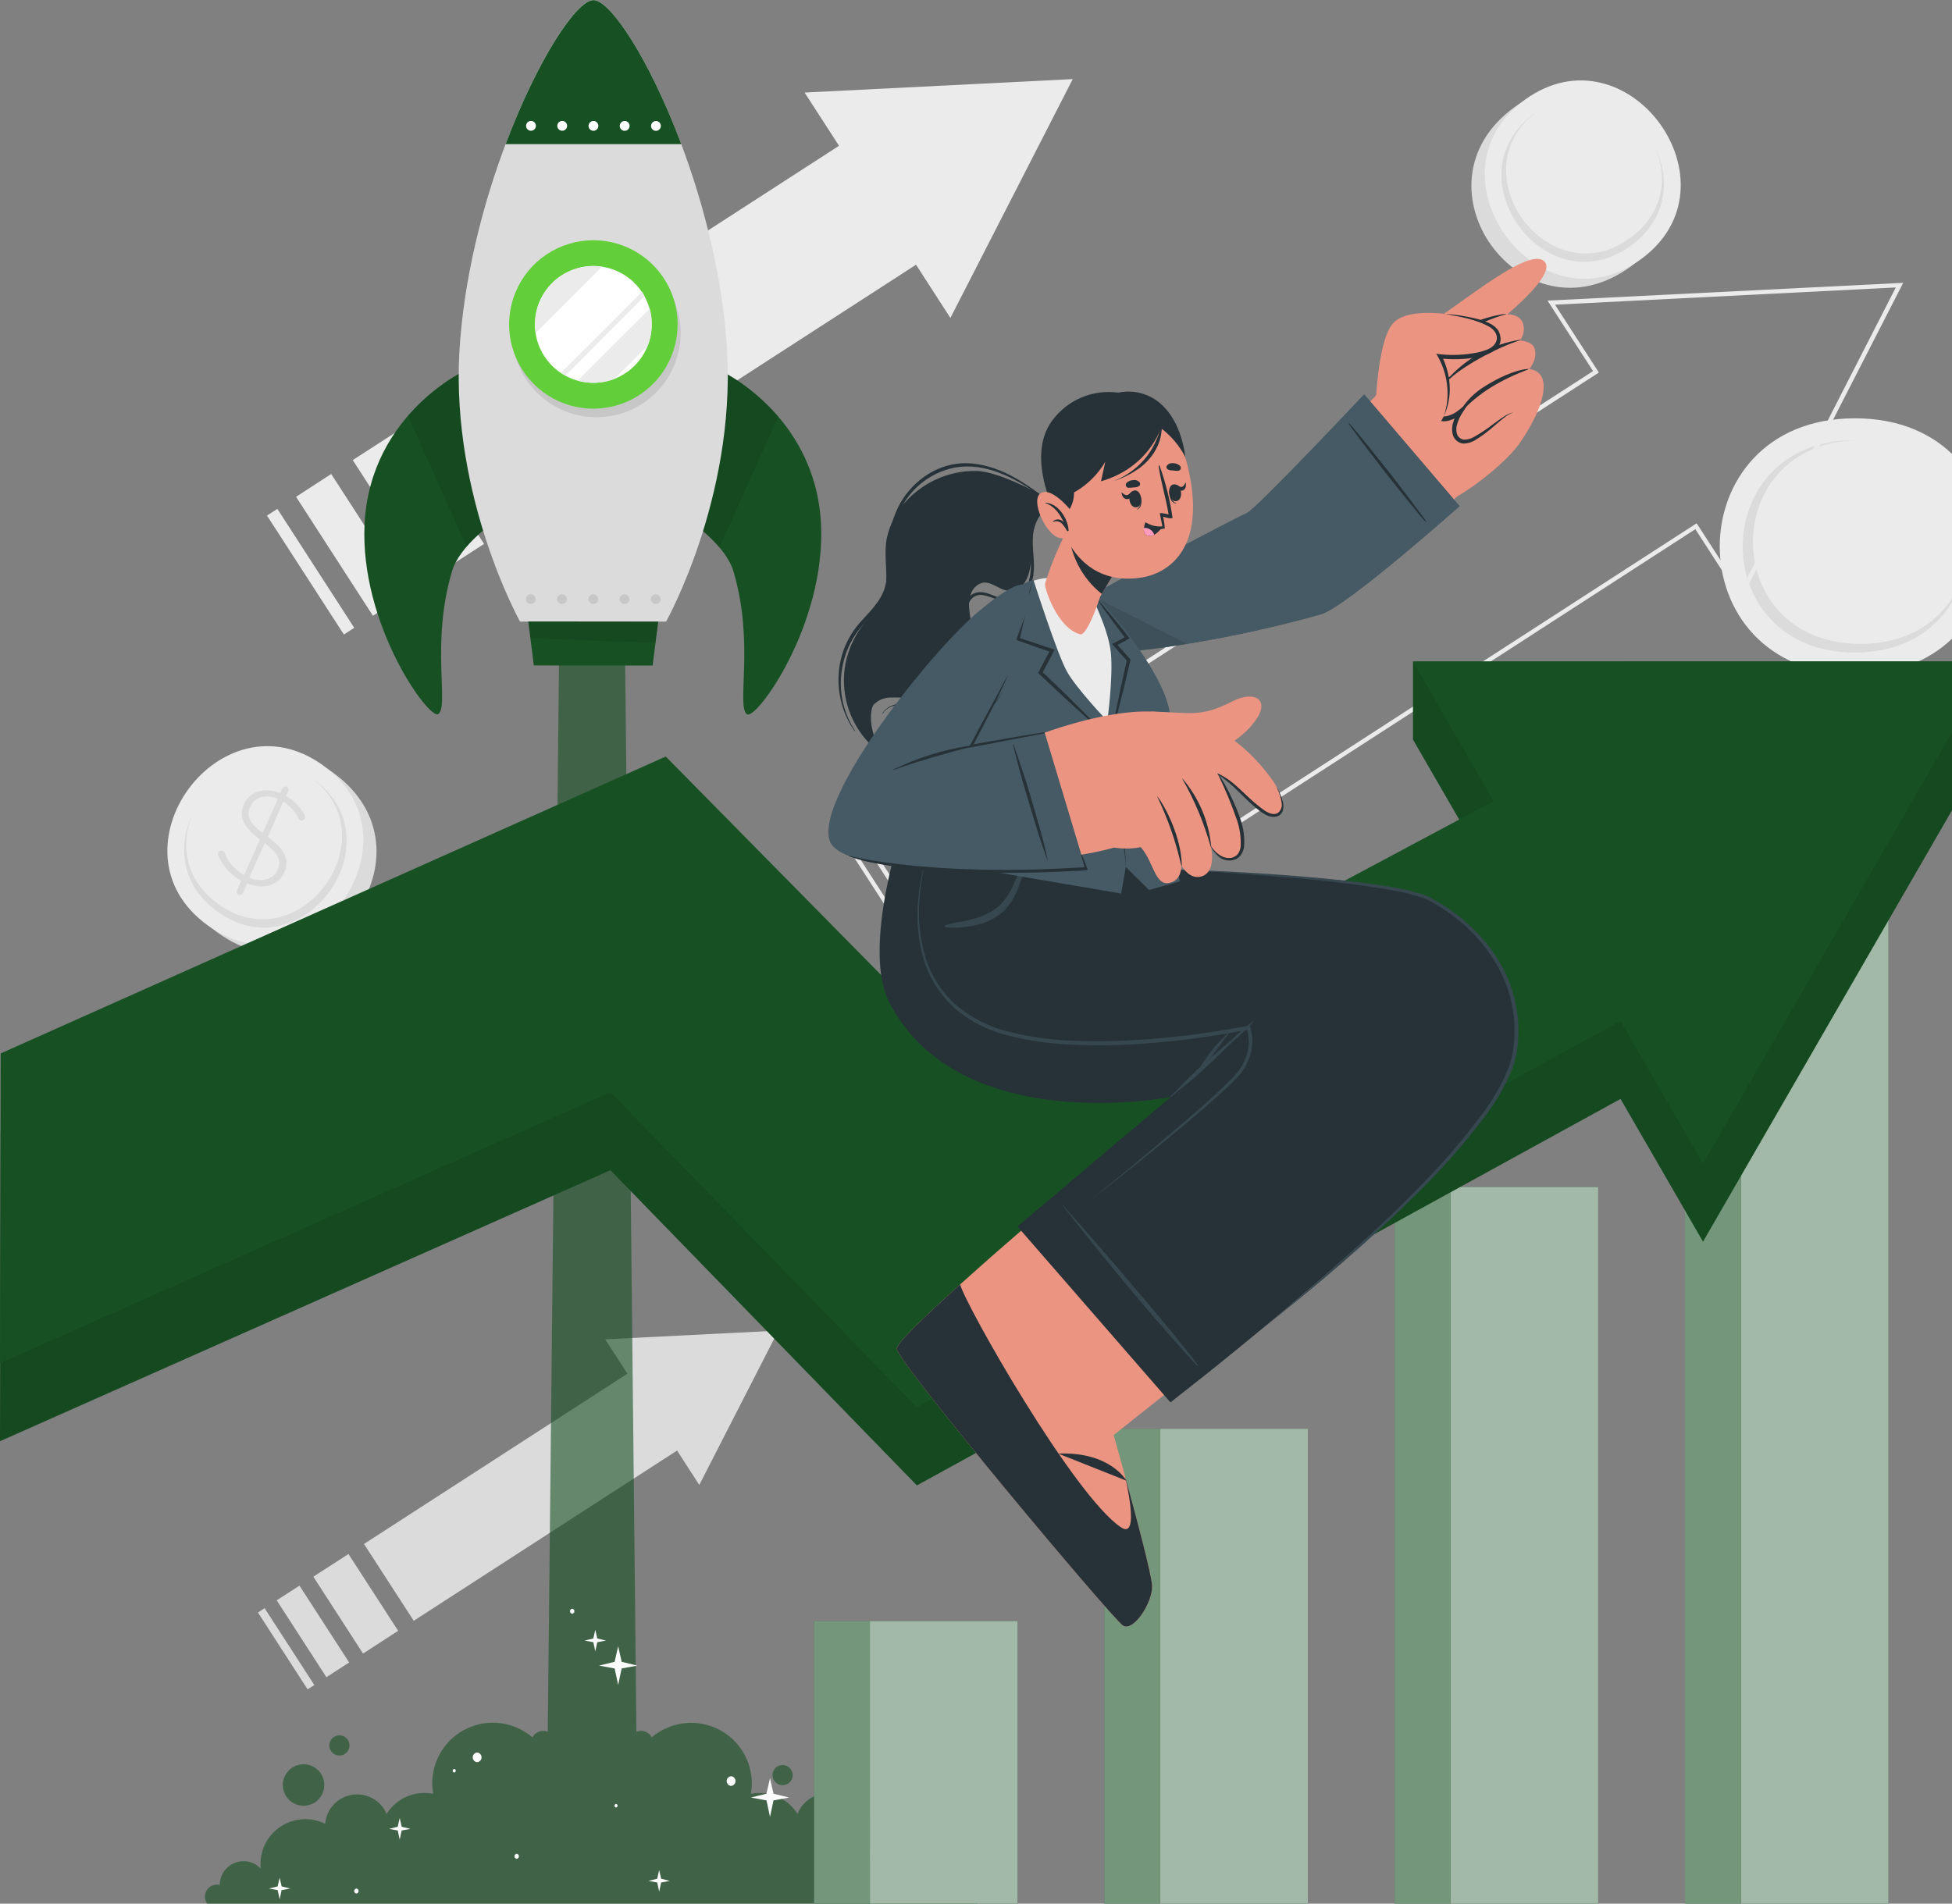 <svg width="285" height="278" viewBox="0 0 285 278" fill="none" xmlns="http://www.w3.org/2000/svg">
<rect x="0" y="0" width="285" height="278" fill="#808080" stroke="none"/>
<path d="M270.823 61.086C244.534 61.086 244.49 98.473 270.823 98.473C297.156 98.473 297.156 61.086 270.823 61.086Z" fill="#EBEBEB"/>
<path d="M286.814 83.281C285.41 89.718 280.075 95.292 270.823 95.292C248.968 95.292 249.006 64.267 270.823 64.267H271.252C250.719 64.645 250.82 94.026 271.655 94.026C280.151 94.032 285.215 89.114 286.814 83.281Z" fill="#DBDBDB"/>
<path d="M221.118 15.651C205.372 27.076 222.289 50.386 238.041 38.955C253.793 27.523 236.895 4.207 221.118 15.651Z" fill="#DBDBDB"/>
<path d="M222.616 14.58C207.633 25.47 224.506 48.78 239.54 37.884C254.574 26.988 237.631 3.672 222.616 14.58Z" fill="#EBEBEB"/>
<path d="M241.782 21.779C243.892 26.364 243.376 32.052 238.104 35.887C225.646 44.938 211.62 25.59 224.053 16.552L224.305 16.382C212.766 25.124 226.131 43.389 238.003 34.754C242.853 31.227 243.508 26.081 241.782 21.779Z" fill="#DBDBDB"/>
<path d="M48.685 112.877C64.431 124.302 47.514 147.611 31.762 136.18C16.01 124.749 32.933 101.427 48.685 112.877Z" fill="#DBDBDB"/>
<path d="M47.211 111.8C62.195 122.696 45.322 145.999 30.288 135.103C15.254 124.207 32.203 100.891 47.211 111.8Z" fill="#EBEBEB"/>
<path d="M28.046 119.005C25.936 123.596 26.452 129.284 31.724 133.113C44.182 142.163 58.208 122.822 45.775 113.784C45.693 113.727 45.611 113.664 45.523 113.614C57.062 122.349 43.697 140.614 31.825 131.986C26.975 128.465 26.32 123.3 28.046 119.005Z" fill="#DBDBDB"/>
<path d="M41.852 114.88C41.965 114.933 42.054 115.029 42.098 115.146C42.143 115.264 42.14 115.394 42.091 115.509L41.77 116.253C42.916 116.876 43.85 117.828 44.453 118.986C44.508 119.062 44.544 119.151 44.556 119.245C44.568 119.338 44.556 119.433 44.522 119.521C44.494 119.582 44.453 119.637 44.404 119.682C44.354 119.728 44.296 119.763 44.233 119.785C44.17 119.808 44.103 119.818 44.035 119.815C43.968 119.812 43.903 119.796 43.842 119.767C43.779 119.743 43.723 119.706 43.676 119.658C43.63 119.61 43.594 119.553 43.571 119.49C43.083 118.487 42.313 117.648 41.354 117.078L39.099 122.198C41.618 124.025 42.324 125.587 41.524 127.382C40.661 129.321 38.419 129.97 36.095 129.019L35.465 130.449C35.413 130.565 35.318 130.656 35.199 130.701C35.08 130.747 34.948 130.743 34.832 130.691C34.716 130.639 34.625 130.544 34.58 130.425C34.534 130.306 34.538 130.174 34.59 130.058L35.219 128.61C33.738 127.811 32.567 126.538 31.894 124.994C31.853 124.923 31.829 124.844 31.824 124.762C31.819 124.68 31.832 124.598 31.863 124.522C31.921 124.405 32.022 124.314 32.144 124.267C32.267 124.221 32.402 124.222 32.524 124.27C32.586 124.296 32.643 124.333 32.691 124.381C32.738 124.428 32.776 124.485 32.801 124.547C33.344 125.922 34.339 127.07 35.623 127.803L37.953 122.589C35.478 120.756 34.804 119.244 35.61 117.411C36.416 115.579 38.671 114.892 40.932 115.818L41.241 115.119C41.295 115.011 41.388 114.926 41.5 114.882C41.613 114.838 41.738 114.837 41.852 114.88ZM38.343 121.656L40.573 116.656C38.784 115.9 37.134 116.441 36.548 117.758C35.963 119.074 36.233 120.031 38.343 121.656ZM38.652 123.13L36.397 128.169C38.243 128.95 39.905 128.414 40.529 127.029C41.089 125.775 40.793 124.724 38.652 123.13Z" fill="#DBDBDB"/>
<path d="M156.624 11.551L138.762 46.431L133.743 38.658L74.193 77.159L62.957 59.783L122.5 21.288L117.474 13.516L156.624 11.551Z" fill="#EBEBEB"/>
<path d="M40.497 74.313L51.721 91.683L50.209 92.659L38.98 75.289L40.497 74.313Z" fill="#EBEBEB"/>
<path d="M48.358 69.217L59.594 86.594L54.448 89.92L43.225 72.549L48.358 69.217Z" fill="#EBEBEB"/>
<path d="M59.443 62.056L70.679 79.427L62.736 84.566L51.501 67.189L59.443 62.056Z" fill="#EBEBEB"/>
<path d="M113.638 194.313L102.1 216.848L98.856 211.828L60.406 236.687L53.144 225.47L91.601 200.605L88.364 195.585L113.638 194.313Z" fill="#DBDBDB"/>
<path d="M50.877 226.937L58.132 238.155L53.006 241.474L45.75 230.25L50.877 226.937Z" fill="#DBDBDB"/>
<path d="M43.723 231.553L40.401 233.7L47.654 244.925L50.977 242.778L43.723 231.553Z" fill="#DBDBDB"/>
<path d="M38.633 234.848L45.895 246.071L44.912 246.701L37.663 235.478L38.633 234.848Z" fill="#DBDBDB"/>
<path d="M139.046 147.422L124.125 124.327L126.645 122.708L141.578 145.804L139.046 147.422ZM124.982 124.51L139.229 146.553L140.671 145.621L126.424 123.577L124.982 124.51Z" fill="#EBEBEB"/>
<path d="M170.19 127.281L155.264 104.185L232.593 54.19L225.942 43.899L277.877 41.304L254.184 87.57L247.526 77.279L170.19 127.281ZM156.133 104.374L170.373 126.418L247.715 76.416L254.121 86.317L276.794 41.978L227.038 44.497L233.443 54.404L156.133 104.374Z" fill="#EBEBEB"/>
<path d="M144.557 143.851L129.624 120.762L136.829 116.101L151.768 139.197L144.557 143.851ZM130.493 120.951L144.739 142.995L150.893 139.021L136.646 116.977L130.493 120.951Z" fill="#EBEBEB"/>
<path d="M155.308 136.904L140.381 113.803L151.208 106.805L166.141 129.907L155.308 136.904ZM141.25 113.991L155.497 136.035L165.284 129.737L151.037 107.693L141.25 113.991Z" fill="#EBEBEB"/>
<path opacity="0.6" d="M47.35 260.664C47.351 261.264 47.175 261.85 46.842 262.349C46.51 262.848 46.038 263.238 45.484 263.468C44.931 263.698 44.321 263.759 43.733 263.643C43.145 263.527 42.605 263.239 42.181 262.815C41.756 262.392 41.467 261.852 41.35 261.264C41.232 260.676 41.292 260.067 41.521 259.513C41.75 258.959 42.138 258.485 42.637 258.152C43.135 257.819 43.721 257.641 44.321 257.641C44.718 257.64 45.112 257.718 45.479 257.87C45.847 258.021 46.181 258.244 46.462 258.524C46.744 258.805 46.967 259.139 47.119 259.506C47.272 259.873 47.35 260.267 47.35 260.664Z" fill="#175123"/>
<path opacity="0.6" d="M51.028 254.889C51.028 255.18 50.942 255.465 50.78 255.708C50.618 255.95 50.388 256.139 50.118 256.251C49.849 256.362 49.553 256.391 49.267 256.334C48.981 256.278 48.718 256.137 48.512 255.931C48.306 255.725 48.166 255.462 48.109 255.176C48.052 254.891 48.081 254.594 48.193 254.325C48.304 254.056 48.493 253.825 48.736 253.664C48.978 253.502 49.263 253.415 49.554 253.415C49.945 253.415 50.32 253.57 50.596 253.847C50.873 254.123 51.028 254.498 51.028 254.889Z" fill="#175123"/>
<path opacity="0.6" d="M115.736 259.222C115.736 259.514 115.65 259.799 115.488 260.041C115.326 260.283 115.096 260.472 114.826 260.584C114.557 260.695 114.261 260.724 113.975 260.668C113.689 260.611 113.426 260.47 113.22 260.264C113.014 260.058 112.874 259.796 112.817 259.51C112.76 259.224 112.789 258.927 112.901 258.658C113.012 258.389 113.201 258.159 113.444 257.997C113.686 257.835 113.971 257.748 114.262 257.748C114.653 257.748 115.028 257.904 115.304 258.18C115.581 258.456 115.736 258.831 115.736 259.222Z" fill="#175123"/>
<path opacity="0.6" d="M143.782 274.13C144.596 274.13 145.256 273.47 145.256 272.656C145.256 271.842 144.596 271.182 143.782 271.182C142.968 271.182 142.308 271.842 142.308 272.656C142.308 273.47 142.968 274.13 143.782 274.13Z" fill="#175123"/>
<path opacity="0.6" d="M143.02 276.971C143.02 277.437 142.835 277.884 142.505 278.213C142.176 278.543 141.729 278.728 141.263 278.728H31.674C31.443 278.728 31.215 278.682 31.001 278.594C30.788 278.506 30.594 278.376 30.431 278.213C30.268 278.05 30.139 277.856 30.05 277.643C29.962 277.43 29.916 277.201 29.916 276.971C29.916 276.74 29.962 276.511 30.05 276.298C30.139 276.085 30.268 275.891 30.431 275.728C30.594 275.565 30.788 275.435 31.001 275.347C31.215 275.259 31.443 275.213 31.674 275.213C31.814 275.212 31.953 275.227 32.089 275.257C32.089 274.568 32.294 273.895 32.679 273.323C33.063 272.751 33.61 272.307 34.248 272.047C34.886 271.787 35.588 271.724 36.262 271.865C36.937 272.006 37.554 272.345 38.035 272.839H38.066C38.066 272.625 38.035 272.411 38.035 272.209C38.033 271.095 38.316 269.998 38.856 269.024C39.396 268.05 40.176 267.229 41.123 266.641C42.069 266.052 43.15 265.715 44.262 265.661C45.375 265.607 46.484 265.838 47.482 266.333C47.567 265.29 47.998 264.306 48.708 263.538C49.418 262.77 50.365 262.263 51.398 262.097C52.43 261.93 53.489 262.115 54.404 262.622C55.319 263.128 56.037 263.927 56.445 264.891C57.032 263.953 57.849 263.18 58.817 262.644C59.785 262.109 60.874 261.829 61.981 261.83C62.403 261.83 62.825 261.87 63.24 261.949C63.152 261.446 63.108 260.936 63.108 260.425C63.106 258.729 63.592 257.069 64.507 255.641C65.422 254.214 66.728 253.079 68.269 252.373C69.811 251.666 71.523 251.417 73.201 251.655C74.88 251.894 76.455 252.61 77.739 253.718C77.887 253.43 78.11 253.189 78.386 253.02C78.661 252.851 78.978 252.761 79.301 252.76C79.532 252.761 79.76 252.806 79.975 252.892L81.619 96.602H91.274L92.918 252.892C93.134 252.807 93.365 252.762 93.598 252.76C93.92 252.761 94.236 252.851 94.51 253.02C94.785 253.189 95.007 253.43 95.153 253.718C96.537 252.532 98.253 251.803 100.067 251.629C101.881 251.455 103.704 251.845 105.288 252.745C106.872 253.645 108.14 255.012 108.919 256.659C109.697 258.306 109.949 260.154 109.639 261.949C110.055 261.87 110.476 261.83 110.899 261.83C112.006 261.829 113.096 262.109 114.066 262.644C115.035 263.18 115.853 263.953 116.441 264.891C116.826 263.896 117.539 263.062 118.463 262.53C119.387 261.997 120.466 261.797 121.52 261.962C122.573 262.128 123.538 262.65 124.254 263.44C124.97 264.231 125.394 265.243 125.454 266.308C126.453 265.813 127.561 265.582 128.674 265.636C129.787 265.69 130.868 266.027 131.814 266.615C132.76 267.204 133.54 268.024 134.081 268.999C134.621 269.973 134.904 271.07 134.902 272.184C134.914 272.394 134.914 272.604 134.902 272.814C135.382 272.32 136 271.981 136.674 271.84C137.349 271.699 138.05 271.762 138.688 272.022C139.327 272.282 139.873 272.726 140.258 273.298C140.642 273.87 140.847 274.543 140.847 275.232C140.983 275.202 141.123 275.187 141.263 275.188C141.496 275.188 141.726 275.234 141.941 275.324C142.156 275.414 142.351 275.546 142.514 275.712C142.678 275.878 142.807 276.074 142.893 276.29C142.98 276.506 143.023 276.738 143.02 276.971Z" fill="#175123"/>
<path d="M68.581 53.825C68.204 53.825 54.096 60.343 53.233 76.41C52.464 91.179 62.68 105.205 63.996 104.273C65.609 103.14 62.863 93.938 65.999 83.414C67.114 79.679 71.982 76.366 71.982 76.366L68.581 53.825Z" fill="#175123"/>
<path opacity="0.1" d="M71.982 76.366C70.562 77.372 69.264 78.541 68.115 79.849C66.011 75.157 62.087 66.396 59.556 60.721C63.694 55.934 68.373 53.793 68.581 53.793L71.982 76.366Z" fill="black"/>
<path d="M104.55 53.85C104.928 53.85 119.036 60.394 119.868 76.46C120.617 91.23 110.382 105.237 109.066 104.311C107.454 103.171 110.212 93.969 107.088 83.439C105.986 79.71 101.124 76.385 101.124 76.385L104.55 53.85Z" fill="#175123"/>
<path opacity="0.1" d="M113.62 60.828C111.063 66.553 107.133 75.314 105.054 79.969C103.889 78.627 102.57 77.429 101.124 76.397L104.55 53.862C104.764 53.85 109.475 55.985 113.62 60.828Z" fill="black"/>
<path d="M97.251 90.776H75.931C75.931 90.776 65.879 72.795 67.07 51.381C67.7 40.674 70.464 29.929 73.828 21.023C78.457 8.723 84.176 -0.006 86.657 3.40591e-06C89.139 0.006 94.845 8.729 99.468 21.042C102.806 29.954 105.583 40.718 106.169 51.412C107.328 72.826 97.251 90.776 97.251 90.776Z" fill="#DBDBDB"/>
<path d="M99.385 48.641C99.384 51.074 98.662 53.452 97.309 55.474C95.956 57.497 94.033 59.072 91.785 60.002C89.537 60.932 87.063 61.174 84.677 60.697C82.291 60.221 80.1 59.048 78.381 57.326C76.662 55.604 75.492 53.411 75.019 51.025C74.546 48.638 74.792 46.164 75.725 43.917C76.658 41.67 78.237 39.751 80.261 38.401C82.285 37.051 84.665 36.332 87.098 36.334C90.358 36.34 93.484 37.638 95.788 39.946C98.091 42.253 99.385 45.38 99.385 48.641Z" fill="#C7C7C7"/>
<path d="M98.932 47.388C98.931 49.821 98.209 52.198 96.856 54.221C95.503 56.243 93.581 57.818 91.333 58.748C89.085 59.678 86.612 59.92 84.226 59.444C81.84 58.968 79.649 57.796 77.93 56.075C76.21 54.354 75.04 52.161 74.567 49.775C74.093 47.389 74.338 44.916 75.27 42.669C76.202 40.421 77.78 38.501 79.803 37.151C81.827 35.8 84.206 35.08 86.638 35.081C88.254 35.082 89.853 35.401 91.345 36.02C92.837 36.639 94.192 37.545 95.334 38.688C96.476 39.831 97.381 41.188 97.999 42.68C98.616 44.173 98.933 45.773 98.932 47.388Z" fill="#62CF3A"/>
<path d="M95.154 47.375C95.154 49.063 94.653 50.713 93.715 52.116C92.777 53.519 91.443 54.612 89.883 55.256C88.324 55.901 86.608 56.068 84.953 55.737C83.298 55.406 81.779 54.592 80.587 53.396C79.395 52.201 78.585 50.679 78.259 49.023C77.933 47.367 78.105 45.652 78.754 44.094C79.404 42.536 80.501 41.206 81.906 40.272C83.312 39.338 84.963 38.842 86.651 38.847C88.908 38.856 91.07 39.758 92.663 41.356C94.257 42.954 95.152 45.118 95.154 47.375Z" fill="white"/>
<path d="M95.153 47.375C95.156 48.433 94.961 49.481 94.58 50.468L89.718 55.33C88.732 55.711 87.683 55.905 86.626 55.903C85.855 55.905 85.087 55.799 84.346 55.588L94.87 45.083C95.069 45.83 95.164 46.602 95.153 47.375Z" fill="#EBEBEB"/>
<path d="M87.904 38.942L78.217 48.629C78.153 48.212 78.122 47.791 78.123 47.369C78.124 45.108 79.023 42.941 80.623 41.343C82.222 39.745 84.39 38.847 86.65 38.847C87.07 38.847 87.489 38.878 87.904 38.942Z" fill="#EBEBEB"/>
<path d="M94.114 43.244L82.557 54.839C82.339 54.718 82.129 54.583 81.927 54.435L93.768 42.595C93.856 42.803 93.988 43.023 94.114 43.244Z" fill="#EBEBEB"/>
<path d="M99.468 21.042H73.828C78.457 8.742 84.176 0.013 86.657 0.019C89.139 0.025 94.845 8.729 99.468 21.042Z" fill="#175123"/>
<path d="M78.243 18.378C78.243 18.52 78.201 18.659 78.123 18.776C78.044 18.894 77.932 18.986 77.801 19.041C77.671 19.096 77.526 19.11 77.387 19.083C77.248 19.056 77.12 18.988 77.02 18.888C76.919 18.788 76.85 18.661 76.822 18.522C76.793 18.383 76.807 18.239 76.86 18.108C76.913 17.977 77.004 17.864 77.122 17.784C77.239 17.705 77.377 17.662 77.519 17.66C77.614 17.659 77.708 17.677 77.796 17.713C77.883 17.749 77.963 17.802 78.031 17.868C78.098 17.935 78.151 18.015 78.188 18.102C78.224 18.189 78.243 18.283 78.243 18.378Z" fill="white"/>
<path d="M82.802 18.378C82.802 18.52 82.76 18.659 82.681 18.777C82.602 18.895 82.49 18.987 82.359 19.042C82.228 19.096 82.083 19.11 81.944 19.082C81.805 19.055 81.677 18.986 81.576 18.886C81.476 18.785 81.408 18.658 81.38 18.518C81.352 18.379 81.367 18.235 81.421 18.104C81.475 17.972 81.567 17.86 81.685 17.781C81.803 17.702 81.942 17.66 82.084 17.66C82.275 17.66 82.457 17.736 82.592 17.87C82.727 18.005 82.802 18.188 82.802 18.378Z" fill="white"/>
<path d="M87.362 18.384C87.362 18.526 87.32 18.665 87.241 18.783C87.162 18.901 87.05 18.994 86.919 19.048C86.788 19.102 86.644 19.116 86.504 19.089C86.365 19.061 86.237 18.993 86.137 18.892C86.036 18.792 85.968 18.664 85.94 18.525C85.912 18.385 85.927 18.241 85.981 18.11C86.035 17.979 86.127 17.866 86.245 17.788C86.363 17.709 86.502 17.666 86.644 17.666C86.835 17.666 87.017 17.742 87.152 17.877C87.287 18.012 87.362 18.194 87.362 18.384Z" fill="white"/>
<path d="M91.922 18.384C91.922 18.575 91.847 18.758 91.712 18.892C91.577 19.027 91.395 19.102 91.204 19.102C91.014 19.102 90.831 19.027 90.697 18.892C90.562 18.758 90.486 18.575 90.486 18.384C90.488 18.194 90.565 18.011 90.701 17.876C90.836 17.742 91.02 17.666 91.211 17.666C91.4 17.668 91.581 17.745 91.714 17.879C91.847 18.014 91.922 18.195 91.922 18.384Z" fill="white"/>
<path d="M96.489 18.391C96.489 18.533 96.446 18.673 96.367 18.791C96.287 18.909 96.174 19.001 96.043 19.055C95.911 19.109 95.766 19.123 95.626 19.094C95.486 19.065 95.358 18.996 95.259 18.894C95.159 18.792 95.091 18.663 95.065 18.523C95.039 18.383 95.055 18.238 95.111 18.107C95.167 17.976 95.261 17.865 95.381 17.788C95.501 17.71 95.641 17.67 95.783 17.673C95.971 17.678 96.15 17.755 96.281 17.889C96.413 18.023 96.487 18.203 96.489 18.391Z" fill="white"/>
<path d="M78.211 87.482C78.211 87.624 78.169 87.763 78.09 87.881C78.011 87.999 77.899 88.091 77.768 88.146C77.637 88.2 77.493 88.214 77.353 88.186C77.214 88.159 77.086 88.09 76.986 87.99C76.885 87.89 76.817 87.762 76.789 87.622C76.761 87.483 76.776 87.339 76.83 87.207C76.884 87.076 76.976 86.964 77.094 86.885C77.213 86.806 77.351 86.764 77.493 86.764C77.684 86.764 77.866 86.84 78.001 86.975C78.136 87.109 78.211 87.292 78.211 87.482Z" fill="#C7C7C7"/>
<path d="M82.771 87.489C82.771 87.679 82.695 87.862 82.561 87.996C82.426 88.131 82.243 88.207 82.053 88.207C81.959 88.207 81.865 88.189 81.778 88.154C81.691 88.118 81.612 88.065 81.546 87.998C81.479 87.931 81.427 87.851 81.392 87.764C81.357 87.676 81.34 87.583 81.341 87.489C81.341 87.298 81.417 87.115 81.552 86.981C81.686 86.846 81.869 86.771 82.059 86.771C82.154 86.77 82.247 86.788 82.334 86.824C82.421 86.859 82.501 86.912 82.567 86.979C82.633 87.046 82.685 87.126 82.721 87.213C82.756 87.301 82.773 87.394 82.771 87.489Z" fill="#C7C7C7"/>
<path d="M87.337 87.489C87.337 87.631 87.295 87.769 87.216 87.888C87.138 88.005 87.025 88.098 86.894 88.152C86.763 88.206 86.619 88.221 86.479 88.193C86.34 88.165 86.212 88.097 86.112 87.996C86.011 87.896 85.943 87.768 85.915 87.629C85.888 87.489 85.902 87.345 85.956 87.214C86.01 87.083 86.102 86.971 86.221 86.892C86.338 86.813 86.477 86.771 86.619 86.771C86.809 86.772 86.991 86.848 87.125 86.983C87.26 87.117 87.336 87.299 87.337 87.489Z" fill="#C7C7C7"/>
<path d="M91.897 87.495C91.897 87.637 91.855 87.776 91.776 87.894C91.698 88.012 91.585 88.104 91.454 88.158C91.323 88.213 91.179 88.227 91.039 88.199C90.9 88.171 90.772 88.103 90.672 88.003C90.571 87.902 90.503 87.774 90.475 87.635C90.448 87.496 90.462 87.351 90.516 87.22C90.57 87.089 90.662 86.977 90.781 86.898C90.899 86.819 91.037 86.777 91.179 86.777C91.37 86.777 91.552 86.853 91.687 86.987C91.822 87.122 91.897 87.304 91.897 87.495Z" fill="#C7C7C7"/>
<path d="M96.457 87.495C96.457 87.637 96.415 87.776 96.336 87.894C96.257 88.012 96.145 88.104 96.014 88.158C95.883 88.213 95.738 88.227 95.599 88.199C95.46 88.171 95.332 88.103 95.231 88.003C95.131 87.902 95.062 87.774 95.035 87.635C95.007 87.496 95.021 87.351 95.076 87.22C95.13 87.089 95.222 86.977 95.34 86.898C95.458 86.819 95.597 86.777 95.739 86.777C95.929 86.777 96.112 86.853 96.247 86.987C96.381 87.122 96.457 87.304 96.457 87.495Z" fill="#C7C7C7"/>
<path d="M95.285 97.188L77.94 97.175L77.134 90.764L96.104 90.782L95.285 97.188Z" fill="#175123"/>
<path opacity="0.1" d="M96.104 90.782L95.701 93.9L77.442 93.22L77.134 90.77L96.104 90.782Z" fill="black"/>
<path d="M115.207 262.497L112.933 262.919L112.423 265.325L111.913 262.919L109.633 262.497L111.9 261.943L112.423 259.676L112.939 261.943L115.207 262.497Z" fill="#FCFCFC"/>
<path d="M93.043 243.231L90.763 243.653L90.253 246.059L89.743 243.653L87.463 243.231L89.737 242.677L90.253 240.409L90.769 242.677L93.043 243.231Z" fill="#FCFCFC"/>
<path d="M59.921 267.076L58.643 267.309L58.359 268.651L58.076 267.309L56.804 267.076L58.07 266.767L58.359 265.495L58.649 266.767L59.921 267.076Z" fill="#FCFCFC"/>
<path d="M128.465 271.082L127.186 271.315L126.903 272.656L126.619 271.315L125.347 271.082L126.613 270.767L126.903 269.501L127.193 270.767L128.465 271.082Z" fill="#FCFCFC"/>
<path d="M42.387 275.786L41.114 276.019L40.831 277.367L40.541 276.019L39.269 275.786L40.535 275.478L40.831 274.206L41.121 275.478L42.387 275.786Z" fill="#FCFCFC"/>
<path d="M97.798 274.672L96.526 274.905L96.243 276.246L95.959 274.905L94.681 274.672L95.953 274.357L96.243 273.091L96.532 274.357L97.798 274.672Z" fill="#FCFCFC"/>
<path d="M88.478 239.578L87.199 239.817L86.915 241.159L86.632 239.817L85.36 239.578L86.626 239.269L86.915 238.003L87.205 239.269L88.478 239.578Z" fill="#FCFCFC"/>
<path d="M131.475 273.985C131.386 273.997 131.304 274.041 131.244 274.109C131.185 274.176 131.152 274.263 131.152 274.354C131.152 274.444 131.185 274.531 131.244 274.599C131.304 274.667 131.386 274.71 131.475 274.722C131.565 274.71 131.647 274.667 131.706 274.599C131.766 274.531 131.798 274.444 131.798 274.354C131.798 274.263 131.766 274.176 131.706 274.109C131.647 274.041 131.565 273.997 131.475 273.985Z" fill="#FCFCFC"/>
<path d="M83.546 234.924C83.457 234.935 83.374 234.979 83.315 235.047C83.255 235.115 83.223 235.202 83.223 235.292C83.223 235.382 83.255 235.469 83.315 235.537C83.374 235.605 83.457 235.649 83.546 235.66C83.635 235.649 83.718 235.605 83.777 235.537C83.837 235.469 83.869 235.382 83.869 235.292C83.869 235.202 83.837 235.115 83.777 235.047C83.718 234.979 83.635 234.935 83.546 234.924Z" fill="#FCFCFC"/>
<path d="M52.036 275.786C51.946 275.798 51.864 275.842 51.805 275.91C51.745 275.978 51.712 276.065 51.712 276.155C51.712 276.245 51.745 276.332 51.805 276.4C51.864 276.468 51.946 276.512 52.036 276.523C52.125 276.512 52.207 276.468 52.267 276.4C52.326 276.332 52.359 276.245 52.359 276.155C52.359 276.065 52.326 275.978 52.267 275.91C52.207 275.842 52.125 275.798 52.036 275.786Z" fill="#FCFCFC"/>
<path d="M75.44 270.71C75.351 270.722 75.269 270.766 75.209 270.833C75.15 270.901 75.117 270.988 75.117 271.079C75.117 271.169 75.15 271.256 75.209 271.324C75.269 271.391 75.351 271.435 75.44 271.447C75.529 271.435 75.612 271.391 75.671 271.324C75.731 271.256 75.763 271.169 75.763 271.079C75.763 270.988 75.731 270.901 75.671 270.833C75.612 270.766 75.529 270.722 75.44 270.71Z" fill="#FCFCFC"/>
<path d="M122.236 267.341C122.173 267.35 122.116 267.382 122.075 267.43C122.034 267.478 122.012 267.539 122.012 267.602C122.012 267.665 122.034 267.726 122.075 267.774C122.116 267.822 122.173 267.854 122.236 267.863C122.298 267.854 122.355 267.822 122.396 267.774C122.437 267.726 122.459 267.665 122.459 267.602C122.459 267.539 122.437 267.478 122.396 267.43C122.355 267.382 122.298 267.35 122.236 267.341Z" fill="#FCFCFC"/>
<path d="M89.945 263.429C89.883 263.439 89.826 263.471 89.785 263.519C89.744 263.567 89.721 263.628 89.721 263.691C89.721 263.754 89.744 263.815 89.785 263.863C89.826 263.911 89.883 263.942 89.945 263.952C90.007 263.942 90.064 263.911 90.105 263.863C90.146 263.815 90.169 263.754 90.169 263.691C90.169 263.628 90.146 263.567 90.105 263.519C90.064 263.471 90.007 263.439 89.945 263.429Z" fill="#FCFCFC"/>
<path d="M66.32 258.322C66.258 258.331 66.201 258.363 66.16 258.411C66.119 258.459 66.096 258.52 66.096 258.583C66.096 258.646 66.119 258.707 66.16 258.755C66.201 258.803 66.258 258.835 66.32 258.844C66.382 258.835 66.439 258.803 66.48 258.755C66.521 258.707 66.544 258.646 66.544 258.583C66.544 258.52 66.521 258.459 66.48 258.411C66.439 258.363 66.382 258.331 66.32 258.322Z" fill="#FCFCFC"/>
<path d="M106.742 259.386C106.566 259.403 106.402 259.484 106.283 259.615C106.163 259.746 106.097 259.917 106.097 260.094C106.097 260.272 106.163 260.442 106.283 260.573C106.402 260.704 106.566 260.786 106.742 260.803C106.918 260.786 107.082 260.704 107.201 260.573C107.321 260.442 107.387 260.272 107.387 260.094C107.387 259.917 107.321 259.746 107.201 259.615C107.082 259.484 106.918 259.403 106.742 259.386Z" fill="#FCFCFC"/>
<path d="M69.664 255.922C69.488 255.939 69.324 256.02 69.205 256.151C69.086 256.282 69.019 256.453 69.019 256.63C69.019 256.808 69.086 256.978 69.205 257.109C69.324 257.24 69.488 257.322 69.664 257.339C69.841 257.322 70.005 257.24 70.124 257.109C70.243 256.978 70.309 256.808 70.309 256.63C70.309 256.453 70.243 256.282 70.124 256.151C70.005 256.02 69.841 255.939 69.664 255.922Z" fill="#FCFCFC"/>
<path d="M148.569 236.737H127.003V278.728H148.569V236.737Z" fill="#175123"/>
<path opacity="0.6" d="M148.569 236.737H127.003V278.728H148.569V236.737Z" fill="white"/>
<path d="M118.854 278.721H127.003V236.731H118.854V278.721Z" fill="#175123"/>
<path opacity="0.4" d="M118.854 278.721H127.003V236.731H118.854V278.721Z" fill="white"/>
<path d="M190.955 208.654H169.39V278.728H190.955V208.654Z" fill="#175123"/>
<path opacity="0.6" d="M190.955 208.654H169.39V278.728H190.955V208.654Z" fill="white"/>
<path d="M161.24 278.721H169.39V208.647H161.24V278.721Z" fill="#175123"/>
<path opacity="0.4" d="M161.24 278.721H169.39V208.647H161.24V278.721Z" fill="white"/>
<path d="M233.342 173.346H211.777V278.721H233.342V173.346Z" fill="#175123"/>
<path opacity="0.6" d="M233.342 173.346H211.777V278.721H233.342V173.346Z" fill="white"/>
<path d="M203.627 278.728H211.777V173.352H203.627V278.728Z" fill="#175123"/>
<path opacity="0.4" d="M203.627 278.728H211.777V173.352H203.627V278.728Z" fill="white"/>
<path d="M275.723 130.852H254.158V278.721H275.723V130.852Z" fill="#175123"/>
<path opacity="0.6" d="M275.723 130.852H254.158V278.721H275.723V130.852Z" fill="white"/>
<path d="M246.014 278.728H254.164L254.164 130.858H246.014L246.014 278.728Z" fill="#175123"/>
<path opacity="0.4" d="M246.014 278.728H254.164L254.164 130.858H246.014L246.014 278.728Z" fill="white"/>
<path d="M247.57 154.451L133.869 216.917L89.126 170.883L0 210.461L0.101 165.227L97.2 121.871L143.089 168.433L228.663 122.746L247.57 154.451Z" fill="#175123"/>
<path d="M248.647 181.319L290.959 107.996V96.596L206.304 96.602V108.002L248.647 181.319Z" fill="#175123"/>
<g opacity="0.1">
<path d="M247.57 154.451L133.869 216.917L89.126 170.883L0 210.461L0.101 165.228L97.2 121.871L143.089 168.433L228.663 122.746L247.57 154.451Z" fill="black"/>
<path d="M248.647 181.319L290.959 107.996V96.596L206.304 96.602V108.002L248.647 181.319Z" fill="black"/>
</g>
<path d="M247.57 143.058L133.869 205.517L89.126 159.484L0 199.062L0.101 153.834L97.2 110.477L143.089 157.034L228.663 111.346L247.57 143.058Z" fill="#175123"/>
<path d="M248.647 169.92L290.959 96.596L206.304 96.602L248.647 169.92Z" fill="#175123"/>
<path d="M163.974 237.392C162.443 236.454 131.223 199.15 130.933 196.977C130.82 196.152 135.972 191.308 142.396 185.59C143.782 184.361 145.218 183.07 146.685 181.811C156.196 173.529 166.481 164.963 166.481 164.963L187.435 189.854L167.066 206.015L162.595 209.567C162.595 209.567 168.162 229.192 168.225 231.611C168.288 234.029 165.498 238.331 163.974 237.392Z" fill="#EB9481"/>
<path d="M163.968 237.386C162.444 236.454 131.217 199.156 130.934 196.983C130.833 196.253 134.838 192.385 140.186 187.567C140.891 190.464 156.756 218.429 163.684 223.051C166.518 224.941 164.314 215.846 164.232 215.462C165.876 221.445 168.175 230.055 168.213 231.611C168.282 234.029 165.498 238.331 163.968 237.386Z" fill="#263238"/>
<path d="M164.465 216.23C164.465 216.23 162.097 211.954 154.521 212.275L164.465 216.23Z" fill="#263238"/>
<path d="M220.375 156.826C216.042 169.422 176.489 200.428 171.929 203.974L170.89 204.787L148.556 179.109L148.94 178.775L170.928 160.202C170.928 160.202 140.066 166.279 129.825 146.345C125.757 138.41 131.853 120.384 131.853 120.384L164.749 120.97C164.749 120.97 164.566 126.588 169.158 126.834C184.941 127.696 197.374 128.175 205.461 130.153C215.872 132.704 224.355 145.224 220.375 156.826Z" fill="#263238"/>
<path d="M170.033 126.878C180.211 127.256 190.395 127.759 200.51 129.114C201.769 129.296 203.029 129.498 204.289 129.743C205.556 129.976 206.803 130.309 208.017 130.738C208.621 130.979 209.204 131.267 209.762 131.601C210.316 131.916 210.864 132.231 211.393 132.622C212.462 133.337 213.475 134.133 214.423 135.002C216.344 136.725 217.968 138.753 219.228 141.005C220.483 143.271 221.281 145.762 221.577 148.336C221.713 149.621 221.725 150.915 221.615 152.203C221.615 152.524 221.552 152.833 221.514 153.16C221.477 153.488 221.426 153.79 221.363 154.124C221.225 154.765 221.044 155.396 220.822 156.013C219.85 158.396 218.58 160.645 217.043 162.708C213.998 166.812 210.628 170.664 206.965 174.228C203.35 177.824 199.59 181.263 195.742 184.601C191.894 187.939 187.932 191.138 183.958 194.313C187.882 191.069 191.768 187.775 195.559 184.38C199.351 180.986 203.117 177.528 206.657 173.906C210.264 170.328 213.595 166.482 216.621 162.4C218.121 160.367 219.359 158.154 220.305 155.812C220.514 155.225 220.685 154.626 220.815 154.017C220.927 153.402 221.007 152.782 221.055 152.159C221.159 150.9 221.142 149.635 221.004 148.38C220.73 145.875 219.961 143.45 218.743 141.244C217.522 139.039 215.948 137.05 214.082 135.355C213.156 134.499 212.166 133.714 211.122 133.006C210.6 132.647 210.064 132.313 209.516 131.998C208.984 131.675 208.426 131.397 207.847 131.167C206.658 130.748 205.439 130.42 204.201 130.184C202.941 129.932 201.681 129.718 200.453 129.554C195.415 128.799 190.376 128.295 185.281 127.911C180.185 127.526 175.141 127.142 170.033 126.878Z" fill="#37474F"/>
<path d="M183.02 149.085C181.96 149.887 180.95 150.753 179.997 151.68C178.951 152.593 177.9 153.494 176.848 154.407H176.816C177.024 154.124 177.232 153.834 177.446 153.551C178.183 152.581 178.825 151.554 179.644 150.653C179.695 150.597 179.613 150.515 179.562 150.572C178.725 151.466 177.799 152.285 177.043 153.248C176.69 153.702 176.344 154.168 176.016 154.64C175.834 154.898 175.651 155.163 175.481 155.427C175.406 155.547 175.317 155.679 175.248 155.812C174.776 156.24 174.31 156.668 173.856 157.109C172.842 158.085 171.904 159.15 170.883 160.113C170.833 160.164 170.915 160.239 170.972 160.189C171.986 159.295 173.088 158.488 174.121 157.607C175.154 156.725 176.174 155.761 177.182 154.81C178.189 153.859 179.121 152.921 180.104 152.007C181.151 151.11 182.141 150.148 183.07 149.129C183.102 149.117 183.064 149.06 183.02 149.085Z" fill="#37474F"/>
<path d="M174.895 199.332C174.328 198.532 173.686 197.764 173.075 196.996C172.464 196.227 171.859 195.478 171.242 194.722C169.982 193.179 168.723 191.655 167.413 190.124C164.837 187.063 162.217 184.034 159.603 180.998C158.135 179.298 156.636 177.629 155.156 175.96C155.156 175.96 155.068 175.96 155.093 176.004C157.537 179.102 160 182.189 162.513 185.25C165.026 188.31 167.633 191.403 170.272 194.426C171.003 195.266 171.746 196.106 172.502 196.945C173.257 197.783 174.007 198.646 174.819 199.465C174.857 199.421 174.926 199.389 174.895 199.332Z" fill="#37474F"/>
<path d="M136.01 122.746C135.048 125.5 134.455 128.37 134.246 131.28C134.004 134.179 134.31 137.098 135.147 139.883C136.017 142.657 137.654 145.127 139.871 147.007C142.121 148.828 144.761 150.106 147.586 150.742C150.408 151.426 153.289 151.835 156.189 151.963C159.096 152.107 162.007 152.097 164.912 151.932C170.728 151.621 176.515 150.907 182.233 149.797L182.447 149.759L182.516 149.948C182.764 150.688 182.873 151.467 182.837 152.247C182.811 153.017 182.662 153.778 182.396 154.502C182.133 155.22 181.775 155.9 181.332 156.523C180.861 157.117 180.35 157.677 179.801 158.199C177.647 160.271 175.393 162.192 173.106 164.106C170.82 166.021 168.528 167.885 166.178 169.775C163.829 171.664 161.524 173.472 159.175 175.292C161.484 173.424 163.779 171.534 166.059 169.624C168.339 167.734 170.612 165.807 172.867 163.873C175.122 161.94 177.358 159.981 179.461 157.903C179.985 157.393 180.473 156.848 180.922 156.271C181.331 155.685 181.665 155.051 181.918 154.382C182.415 153.034 182.452 151.559 182.025 150.187L182.308 150.339C176.568 151.479 170.755 152.214 164.912 152.537C161.988 152.694 159.057 152.694 156.133 152.537C153.199 152.4 150.286 151.978 147.435 151.277C144.543 150.621 141.847 149.289 139.568 147.391C137.318 145.422 135.676 142.853 134.832 139.984C134.015 137.156 133.756 134.195 134.07 131.267C134.335 128.353 134.987 125.488 136.01 122.746Z" fill="#37474F"/>
<path d="M149.948 124.182C149.45 125.662 148.864 127.123 148.241 128.559C147.746 129.88 147.004 131.094 146.055 132.137C145.068 133.023 143.889 133.67 142.61 134.026C141.873 134.261 141.122 134.453 140.362 134.599C139.588 134.71 138.824 134.878 138.075 135.103C138.045 135.114 138.019 135.134 138 135.161C137.982 135.187 137.972 135.219 137.972 135.251C137.972 135.283 137.982 135.315 138 135.341C138.019 135.368 138.045 135.388 138.075 135.399C138.9 135.5 139.733 135.5 140.557 135.399C141.354 135.328 142.144 135.193 142.919 134.996C144.336 134.632 145.636 133.912 146.698 132.905C147.713 131.782 148.468 130.449 148.908 129C149.478 127.456 149.9 125.862 150.168 124.239C150.176 124.209 150.171 124.178 150.156 124.152C150.14 124.126 150.115 124.108 150.086 124.1C150.057 124.093 150.026 124.097 150 124.112C149.974 124.128 149.955 124.153 149.948 124.182Z" fill="#37474F"/>
<path d="M154.256 73.607C153.844 73.679 153.45 73.831 153.097 74.055C151.491 75.05 150.899 76.977 150.71 78.747C150.515 80.636 150.748 82.702 149.929 84.472C149.634 85.181 149.093 85.761 148.405 86.103C148.012 86.24 147.594 86.292 147.179 86.255C146.764 86.218 146.362 86.093 145.999 85.889C145.206 85.523 144.343 84.913 143.417 85.108C143.047 85.216 142.707 85.409 142.426 85.673C142.145 85.937 141.93 86.263 141.798 86.626C141.017 88.414 141.912 90.455 141.893 92.294C141.874 94.284 141.255 96.223 140.117 97.855C139.043 99.377 137.548 100.55 135.815 101.231C134.975 101.568 134.09 101.78 133.189 101.861C132.181 101.949 131.173 101.823 130.165 101.861C129.683 101.845 129.202 101.929 128.753 102.107C128.304 102.286 127.897 102.556 127.558 102.9C127.079 103.486 126.714 106.264 128.414 109.243C128.534 109.457 128.144 109.658 127.942 109.488C127.549 109.168 127.178 108.821 126.834 108.449C125.396 106.93 124.34 105.091 123.751 103.084C123.162 101.077 123.057 98.96 123.445 96.904C123.889 94.699 124.866 92.636 126.292 90.896C127.131 89.968 127.894 88.974 128.572 87.923C129.095 86.954 129.378 85.875 129.397 84.774C129.479 82.664 129.057 80.567 129.504 78.476C129.927 76.61 130.808 74.878 132.067 73.437C133.364 71.958 134.963 70.775 136.758 69.97C138.552 69.164 140.499 68.755 142.466 68.77C146.377 68.789 154.477 73.57 154.256 73.607Z" fill="#263238"/>
<path d="M154.124 73.632C153.327 73.827 152.584 74.2 151.951 74.722C151.412 75.234 151.009 75.873 150.779 76.58C150.238 78.155 150.383 79.805 150.471 81.436C150.559 82.966 150.565 84.585 149.734 85.939C149.387 86.529 148.88 87.01 148.273 87.325C147.934 87.475 147.568 87.556 147.198 87.565C146.827 87.574 146.458 87.509 146.112 87.375C144.809 86.934 143.303 85.971 141.937 86.802C140.57 87.633 140.633 89.466 140.627 90.814C140.627 94.108 141.086 98.372 138.057 100.608C136.421 101.665 134.554 102.313 132.615 102.497C131.274 102.686 129.573 102.913 128.836 104.179C128.836 104.223 128.887 104.261 128.912 104.179C129.75 102.856 131.488 102.919 132.867 102.787C134.512 102.653 136.116 102.204 137.591 101.464C139.04 100.683 140.125 99.365 140.614 97.793C141.087 96.177 141.276 94.491 141.175 92.811C141.175 91.948 141.124 91.085 141.131 90.222C141.089 89.433 141.227 88.645 141.534 87.917C141.699 87.567 141.97 87.278 142.31 87.092C142.65 86.907 143.039 86.834 143.423 86.884C144.211 87.039 144.977 87.291 145.703 87.633C146.365 87.911 147.093 87.994 147.8 87.873C148.368 87.733 148.89 87.451 149.318 87.054C150.272 86.128 150.844 84.879 150.924 83.552C151.088 81.701 150.635 79.843 150.836 77.991C150.849 77.013 151.186 76.067 151.795 75.302C152.404 74.537 153.25 73.996 154.199 73.765C154.204 73.751 154.206 73.737 154.205 73.722C154.203 73.708 154.199 73.694 154.192 73.681C154.185 73.669 154.175 73.658 154.163 73.65C154.151 73.641 154.138 73.635 154.124 73.632Z" fill="#263238"/>
<path d="M141.13 67.643C137.137 67.567 133.478 69.986 131.507 73.368C130.424 75.27 129.811 77.404 129.718 79.591C129.605 81.625 129.775 83.722 129.22 85.713C128.59 87.91 126.896 89.384 125.441 91.047C124.278 92.395 123.419 93.979 122.922 95.689C121.975 99.022 122.382 102.594 124.056 105.627C124.268 106.01 124.501 106.38 124.755 106.736C124.755 106.78 124.856 106.736 124.824 106.692C123.881 105.254 123.243 103.638 122.948 101.944C122.654 100.25 122.709 98.513 123.111 96.841C123.478 95.197 124.179 93.644 125.171 92.281C126.399 90.606 128.112 89.309 129.12 87.47C130.064 85.738 130.152 83.691 130.171 81.801C130.171 79.698 130.234 77.626 130.965 75.623C131.612 73.759 132.737 72.099 134.229 70.808C135.72 69.516 137.524 68.64 139.461 68.266C143.87 67.523 147.989 69.702 151.497 72.14L152.895 73.122C152.946 73.16 153.015 73.085 152.958 73.047C149.57 70.383 145.665 67.756 141.13 67.643Z" fill="#263238"/>
<path d="M155.056 71.378C154.763 71.221 154.434 71.145 154.103 71.156C153.771 71.167 153.448 71.265 153.166 71.441C152.864 71.781 152.663 75.295 153.28 75.919C153.897 76.542 155.201 75.579 155.201 75.579L155.056 71.378Z" fill="#175123"/>
<path d="M160.895 86.884C166.324 84.075 182.176 75.547 183.064 74.81C183.952 74.073 200.926 58.076 203.282 55.286C204.951 53.321 216.344 68.808 214.795 70.439C211.173 74.218 200.233 84.484 194.64 88.112C190.055 91.072 167.703 94.782 161.077 95.135C154.451 95.487 151.97 91.501 160.895 86.884Z" fill="#EB9481"/>
<path d="M222.151 64.317C220.123 67.567 213.378 72.593 211.28 73.173C209.183 73.752 200.271 62.573 200.8 60.406C201.329 58.24 208.988 47.81 212.697 46.55C216.407 45.291 224.267 60.954 222.151 64.317Z" fill="#EB9481"/>
<path d="M207.419 49.661C208.383 51.45 209.8 50.562 209.8 50.562C209.8 50.562 206.726 53.025 207.501 55.128C208.276 57.232 211.122 55.689 211.33 55.588C211.166 55.72 208.402 58.051 209.397 60.085C210.392 62.119 213.062 60.23 213.226 60.085C213.113 60.255 211.651 62.56 212.766 63.927C214.656 66.289 218.579 60.507 221.011 60.148C221.011 60.148 222.094 64.198 222.151 64.305C222.151 64.305 225.98 58.888 225.3 55.639C225.208 55.164 224.957 54.734 224.588 54.422C224.219 54.109 223.755 53.932 223.272 53.919C223.272 53.919 224.701 52.307 223.964 50.682C223.587 49.85 221.911 49.718 221.911 49.718C222.215 49.336 222.408 48.878 222.469 48.394C222.53 47.909 222.457 47.418 222.258 46.972C221.666 45.851 220.078 45.889 220.078 45.889C220.078 45.889 226.887 40.321 225.633 38.369C223.48 35.005 209.586 47.74 207.891 47.363C207.003 47.18 207.003 48.862 207.419 49.661Z" fill="#EB9481"/>
<path d="M219.858 45.87C219.89 45.87 219.858 45.813 219.858 45.813C216.064 46.346 212.521 48.02 209.699 50.612C209.611 50.694 209.491 51.242 209.598 51.16C212.156 48.944 216.079 47.035 219.858 45.87Z" fill="#263238"/>
<path d="M221.962 49.687C221.999 49.687 221.962 49.611 221.962 49.617C217.784 50.243 213.968 52.343 211.204 55.538C211.11 55.651 211.141 55.846 211.261 55.72C213.213 53.642 218.598 50.713 221.962 49.687Z" fill="#263238"/>
<path d="M213.119 60.4C215.853 57.307 219.298 55.399 223.127 53.944C223.171 53.944 223.127 53.856 223.096 53.862C221.03 54.064 218.687 55.242 216.948 56.312C215.31 57.276 213.953 58.653 213.012 60.305C212.974 60.375 213.062 60.469 213.119 60.4Z" fill="#263238"/>
<path d="M209.731 50.556C209.63 50.657 210.071 50.713 209.97 50.82C208.881 51.967 207.023 54.121 207.753 55.229C208.345 56.111 209.939 55.928 210.524 55.62L211.992 54.845L210.883 56.105C210.385 56.65 209.978 57.273 209.68 57.95C209.525 58.256 209.436 58.592 209.42 58.935C209.404 59.278 209.46 59.621 209.586 59.94C209.703 60.237 209.92 60.484 210.199 60.639C210.478 60.794 210.802 60.848 211.116 60.79C211.814 60.653 212.465 60.338 213.006 59.877L214.562 58.662L213.497 60.312C213.201 60.771 212.966 61.266 212.798 61.785C212.616 62.271 212.581 62.798 212.697 63.303C212.761 63.528 212.886 63.731 213.058 63.889C213.231 64.047 213.444 64.154 213.673 64.198C214.2 64.219 214.722 64.09 215.179 63.826C216.171 63.27 217.118 62.638 218.013 61.937C218.479 61.597 218.945 61.25 219.43 60.929C219.898 60.58 220.435 60.333 221.005 60.205C220.461 60.394 219.959 60.684 219.525 61.061C219.071 61.414 218.636 61.792 218.196 62.17C217.332 62.953 216.395 63.654 215.399 64.261C214.865 64.601 214.244 64.778 213.61 64.771C213.267 64.729 212.943 64.587 212.679 64.363C212.415 64.139 212.222 63.843 212.124 63.511C211.955 62.889 211.979 62.23 212.193 61.622C212.37 61.038 212.624 60.481 212.949 59.965L213.434 60.4C212.801 60.956 212.032 61.334 211.205 61.496C210.741 61.58 210.263 61.495 209.857 61.257C209.468 61.015 209.16 60.661 208.975 60.242C208.815 59.838 208.743 59.404 208.764 58.97C208.785 58.536 208.897 58.111 209.095 57.723C209.428 56.981 209.886 56.302 210.449 55.714L210.808 56.174C210.052 56.545 208.289 56.936 207.205 55.689C206.04 53.799 209.151 51.022 209.731 50.556Z" fill="#263238"/>
<path d="M200.8 60.406C200.8 60.406 200.982 49.813 203.42 47.18C205.857 44.547 213.667 46.015 216.432 47.004C220.242 48.364 218.882 50.965 216.772 51.563C214.335 52.256 210.474 52.036 210.216 52.023C210.216 52.023 212.886 57.629 210.436 61.433C207.986 65.237 200.8 60.406 200.8 60.406Z" fill="#EB9481"/>
<path d="M210.801 45.826C212.408 45.914 214.002 46.154 215.563 46.544C216.715 46.859 218.082 47.23 218.794 48.326C220.765 52.514 212.653 52.735 210.172 52.307L210.455 51.891C211.171 53.269 211.582 54.786 211.658 56.338C211.744 57.868 211.45 59.395 210.801 60.784C211.042 60.073 211.207 59.338 211.293 58.592C211.537 56.171 210.977 53.736 209.699 51.664C211.441 51.91 213.21 51.891 214.946 51.608C215.712 51.512 216.464 51.32 217.182 51.035C218.775 50.348 219.071 48.836 217.585 47.803C215.575 46.613 213.094 46.26 210.801 45.801V45.826Z" fill="#263238"/>
<path d="M213.106 73.91L199.194 57.603C199.194 57.603 183.448 74.338 182.075 74.924C180.702 75.509 161.77 85.391 157.254 88.219C152.738 91.047 152.215 96.092 163.426 95.248C174.637 94.404 188.235 91.091 192.908 89.687C196.674 88.54 213.106 73.91 213.106 73.91Z" fill="#455A64"/>
<path d="M213.1 73.91C213.1 73.91 196.674 88.54 192.908 89.693C186.465 91.511 179.923 92.958 173.314 94.026C170.001 94.568 166.626 95.015 163.426 95.254C152.19 96.092 152.719 91.034 157.26 88.225C157.783 87.898 158.52 87.47 159.37 86.966C165.933 83.187 180.853 75.427 182.044 74.911C183.423 74.325 199.162 57.591 199.162 57.591L213.1 73.91Z" fill="#455A64"/>
<path d="M208.131 76.196C207.576 75.667 203.312 70.345 202.405 69.167C201.499 67.989 197.77 63.209 196.939 61.918C196.907 61.861 196.976 61.798 197.02 61.849C198.079 62.957 201.858 67.763 202.802 68.947C203.747 70.131 207.841 75.484 208.219 76.139C208.25 76.196 208.168 76.227 208.131 76.196Z" fill="#263238"/>
<path opacity="0.1" d="M173.314 94.026C170.001 94.568 166.626 95.015 163.426 95.254C152.19 96.092 152.719 91.034 157.26 88.225C157.783 87.898 158.52 87.47 159.37 86.966L173.314 94.026Z" fill="black"/>
<path d="M129.391 123.382L170.531 126.204L167.948 113.733C169.111 112.235 169.93 110.499 170.347 108.648C170.764 106.798 170.768 104.879 170.361 103.026C169.567 99.354 165.158 93.667 162.469 90.064C155.912 81.291 149.633 84.774 147.58 86.84C139.745 94.738 129.391 123.382 129.391 123.382Z" fill="#EBEBEB"/>
<path d="M150.88 84.667C150.88 84.667 154.363 95.594 155.812 98.126C157.26 100.658 161.675 105.287 161.675 105.287C161.675 105.287 162.544 98.989 162.192 95.349C161.839 91.708 159.043 86.393 159.043 86.393C159.841 86.869 160.548 87.486 161.127 88.213C164.434 91.948 170.102 99.247 170.789 104.078C171.045 105.752 170.967 107.46 170.558 109.103C170.15 110.747 169.419 112.293 168.408 113.651L172.281 128.704L167.759 129.964L164.371 126.613L163.697 130.487L126.456 124.151L132.47 114.111C132.47 114.111 141.363 94.158 144.708 89.863C148.525 84.95 150.88 84.667 150.88 84.667Z" fill="#455A64"/>
<path d="M156.97 112.411C158.738 112.339 160.509 112.4 162.267 112.593C163.143 112.7 164.006 112.851 164.868 113.015C165.303 113.097 165.731 113.166 166.166 113.236C166.616 113.32 167.075 113.347 167.533 113.318C167.541 113.318 167.549 113.321 167.555 113.327C167.561 113.333 167.564 113.341 167.564 113.349C167.564 113.357 167.561 113.365 167.555 113.371C167.549 113.377 167.541 113.381 167.533 113.381C167.106 113.455 166.674 113.501 166.241 113.519C165.82 113.526 165.399 113.5 164.982 113.444C164.094 113.343 163.212 113.204 162.324 113.091C160.541 112.87 158.753 112.65 156.951 112.555C156.876 112.549 156.876 112.411 156.97 112.411Z" fill="#263238"/>
<path d="M152.845 114.514C154.268 114.176 155.708 113.92 157.16 113.746C157.884 113.664 158.608 113.62 159.339 113.595H160.384C160.768 113.595 161.153 113.645 161.537 113.639C161.575 113.639 161.587 113.702 161.537 113.702C161.178 113.702 160.813 113.796 160.454 113.834L159.37 113.941C158.646 114.017 157.922 114.099 157.197 114.168C155.742 114.306 154.3 114.458 152.852 114.646C152.782 114.64 152.776 114.527 152.845 114.514Z" fill="#263238"/>
<path d="M150.691 84.906C150.13 87.74 149.507 90.575 148.883 93.377L148.745 93.132C150.401 93.661 152.045 94.228 153.689 94.776L153.972 94.864L153.834 95.128C153.28 96.205 152.732 97.282 152.158 98.347L152.108 98.038C153.796 99.669 155.509 101.275 157.147 102.938C158.784 104.601 160.491 106.245 162.122 107.933C160.352 106.39 158.608 104.783 156.876 103.222C155.144 101.66 153.437 100.016 151.718 98.41L151.573 98.284L151.667 98.101C152.215 97.024 152.788 95.966 153.355 94.895L153.5 95.254C151.856 94.675 150.212 94.121 148.581 93.528L148.398 93.459L148.449 93.283C149.192 90.487 149.91 87.69 150.691 84.906Z" fill="#263238"/>
<path d="M159.88 87.073C160.762 88.087 161.373 88.811 162.229 89.85C163.086 90.89 163.942 91.916 164.748 92.999L164.918 93.214L164.679 93.352L162.884 94.341L162.947 93.951C163.627 94.706 164.314 95.45 164.975 96.224L165.07 96.325L165.038 96.451C164.572 98.34 164.144 100.305 163.646 102.22C163.149 104.135 162.676 106.056 162.135 107.958C162.481 106.005 162.872 104.072 163.275 102.132C163.678 100.192 164.112 98.271 164.534 96.338L164.597 96.564C163.911 95.821 163.249 95.046 162.582 94.284L162.368 94.045L162.651 93.9L164.459 92.936L164.389 93.289C163.558 92.231 162.777 91.141 161.971 90.071C161.165 89 160.655 88.169 159.88 87.073Z" fill="#263238"/>
<path d="M162.154 107.933C162.355 108.89 162.557 109.822 162.727 110.798C162.897 111.775 163.073 112.688 163.237 113.683V113.733C163.193 115.849 164.497 124.547 164.371 126.664C164.371 124.541 162.815 115.837 162.903 113.721V113.733C162.752 112.77 162.614 111.806 162.494 110.836C162.374 109.866 162.261 108.903 162.154 107.933Z" fill="#263238"/>
<path d="M161.467 110.427C161.458 110.609 161.377 110.78 161.242 110.902C161.106 111.024 160.928 111.088 160.746 111.079C160.564 111.069 160.393 110.988 160.271 110.853C160.148 110.718 160.085 110.539 160.094 110.357C160.099 110.251 160.128 110.148 160.178 110.054C160.228 109.96 160.299 109.879 160.384 109.816C160.492 109.741 160.619 109.699 160.75 109.694C160.882 109.689 161.012 109.721 161.125 109.787C161.239 109.853 161.331 109.95 161.392 110.067C161.452 110.183 161.478 110.315 161.467 110.446V110.427ZM161.467 110.427C161.468 110.356 161.454 110.286 161.424 110.222C161.395 110.157 161.351 110.1 161.297 110.055C161.245 110.018 161.185 109.992 161.122 109.979C161.06 109.966 160.995 109.966 160.932 109.979C160.844 110.007 160.767 110.061 160.712 110.135C160.657 110.208 160.626 110.297 160.623 110.389C160.615 110.48 160.636 110.571 160.684 110.65C160.732 110.728 160.803 110.789 160.888 110.823C160.949 110.844 161.014 110.851 161.078 110.844C161.142 110.837 161.203 110.818 161.259 110.786C161.319 110.746 161.369 110.692 161.405 110.63C161.441 110.568 161.462 110.498 161.467 110.427Z" fill="#263238"/>
<path d="M161.971 116.599C161.959 116.755 161.894 116.901 161.788 117.016C161.682 117.13 161.54 117.205 161.385 117.229C161.288 117.242 161.189 117.234 161.095 117.207C161.001 117.18 160.913 117.134 160.837 117.071C160.758 117 160.695 116.913 160.654 116.814C160.613 116.716 160.595 116.61 160.6 116.503C160.605 116.397 160.635 116.293 160.686 116.2C160.737 116.106 160.808 116.025 160.894 115.963C160.975 115.908 161.067 115.87 161.163 115.852C161.26 115.833 161.359 115.835 161.455 115.856C161.616 115.897 161.756 115.995 161.851 116.131C161.946 116.268 161.988 116.434 161.971 116.599ZM161.971 116.599C161.975 116.528 161.962 116.457 161.933 116.392C161.903 116.327 161.858 116.271 161.801 116.227C161.751 116.189 161.692 116.162 161.63 116.148C161.568 116.135 161.504 116.137 161.442 116.152C161.355 116.179 161.278 116.232 161.222 116.304C161.166 116.376 161.133 116.464 161.128 116.555C161.124 116.646 161.147 116.737 161.195 116.815C161.243 116.892 161.314 116.953 161.398 116.989C161.458 117.011 161.522 117.019 161.585 117.012C161.648 117.006 161.709 116.985 161.763 116.952C161.823 116.913 161.873 116.861 161.909 116.8C161.945 116.739 161.967 116.67 161.971 116.599Z" fill="#263238"/>
<path d="M163.004 122.261C162.997 122.421 162.934 122.574 162.828 122.695C162.721 122.815 162.577 122.895 162.419 122.922C162.321 122.933 162.222 122.923 162.128 122.895C162.034 122.867 161.947 122.821 161.871 122.759C161.791 122.688 161.729 122.6 161.687 122.502C161.646 122.403 161.628 122.297 161.633 122.191C161.639 122.084 161.668 121.981 161.719 121.887C161.77 121.793 161.841 121.712 161.927 121.65C162.009 121.595 162.1 121.557 162.197 121.539C162.293 121.521 162.392 121.522 162.488 121.543C162.644 121.584 162.781 121.678 162.876 121.809C162.97 121.94 163.015 122.1 163.004 122.261ZM163.004 122.261C163.009 122.19 162.995 122.119 162.966 122.054C162.936 121.989 162.891 121.933 162.834 121.889C162.774 121.84 162.7 121.809 162.622 121.8C162.545 121.791 162.466 121.805 162.396 121.839C162.325 121.874 162.267 121.928 162.226 121.995C162.185 122.062 162.165 122.139 162.167 122.217C162.158 122.308 162.178 122.4 162.226 122.479C162.274 122.557 162.346 122.618 162.431 122.652C162.489 122.678 162.551 122.691 162.614 122.691C162.677 122.691 162.739 122.678 162.797 122.652C162.86 122.608 162.913 122.55 162.949 122.482C162.985 122.414 163.004 122.338 163.004 122.261Z" fill="#263238"/>
<path d="M152.574 85.253C152.511 86.015 154.401 91.727 157.695 92.628C158.772 92.924 160.63 87.136 160.63 87.136L160.863 86.739L164.15 81.19L158.589 74.401L157.764 73.469C157.764 73.469 156.97 75.05 155.994 77.021L155.856 77.304C155.799 77.411 155.742 77.512 155.692 77.619C155.541 77.915 155.39 78.211 155.245 78.514C155.1 78.816 155.024 78.967 154.917 79.213C154.81 79.458 154.697 79.691 154.583 79.937C153.797 81.663 153.126 83.439 152.574 85.253Z" fill="#EB9481"/>
<path d="M155.994 77.021C156.052 78.897 156.518 80.738 157.359 82.416C158.199 84.094 159.395 85.569 160.863 86.739L164.15 81.19L158.589 74.401L157.764 73.469C157.764 73.469 156.97 75.05 155.994 77.021Z" fill="#263238"/>
<path d="M173.881 70.433C175.676 81.6 169.189 83.936 166.783 84.321C164.598 84.673 157.109 85.58 154.187 74.659C151.264 63.738 155.875 59.373 160.831 58.284C165.788 57.194 172.099 59.26 173.881 70.433Z" fill="#EB9481"/>
<path d="M171.991 68.758C171.732 68.754 171.474 68.736 171.217 68.701C170.939 68.721 170.662 68.648 170.43 68.493C170.365 68.432 170.324 68.35 170.311 68.263C170.299 68.175 170.316 68.085 170.36 68.008C170.47 67.868 170.616 67.76 170.782 67.695C170.949 67.631 171.129 67.613 171.305 67.643C171.669 67.644 172.019 67.781 172.288 68.027C172.344 68.088 172.382 68.163 172.397 68.245C172.412 68.326 172.404 68.41 172.373 68.487C172.342 68.564 172.289 68.63 172.222 68.678C172.154 68.726 172.074 68.754 171.991 68.758Z" fill="#263238"/>
<path d="M164.786 71.233C165.048 71.228 165.309 71.207 165.567 71.17C165.844 71.186 166.119 71.111 166.348 70.956C166.411 70.893 166.45 70.811 166.462 70.724C166.473 70.636 166.455 70.547 166.411 70.471C166.301 70.332 166.155 70.225 165.988 70.162C165.822 70.098 165.642 70.081 165.467 70.112C165.102 70.119 164.752 70.261 164.484 70.509C164.426 70.569 164.388 70.644 164.372 70.726C164.357 70.808 164.366 70.893 164.398 70.97C164.43 71.046 164.484 71.112 164.553 71.159C164.622 71.206 164.703 71.231 164.786 71.233Z" fill="#263238"/>
<path d="M166.481 72.297C166.481 72.297 166.431 72.348 166.437 72.379C166.582 73.135 166.626 74.023 165.977 74.388C165.977 74.388 165.977 74.439 165.977 74.432C166.808 74.174 166.745 72.99 166.481 72.297Z" fill="#263238"/>
<path d="M165.694 71.617C164.434 71.724 164.755 74.187 165.902 74.092C167.048 73.998 166.714 71.535 165.694 71.617Z" fill="#263238"/>
<path d="M165.202 71.806C165.007 71.97 164.824 72.247 164.572 72.303C164.32 72.36 164.018 72.14 163.791 71.913C163.791 71.913 163.753 71.913 163.753 71.945C163.804 72.423 164.043 72.883 164.56 72.889C165.076 72.896 165.315 72.442 165.372 71.951C165.378 71.863 165.284 71.737 165.202 71.806Z" fill="#263238"/>
<path d="M170.732 71.617C170.732 71.617 170.795 71.648 170.795 71.68C170.858 72.448 171.06 73.318 171.784 73.494C171.784 73.494 171.784 73.538 171.784 73.532C170.902 73.513 170.65 72.354 170.732 71.617Z" fill="#263238"/>
<path d="M171.305 70.742C172.521 70.509 172.905 72.965 171.771 73.179C170.638 73.393 170.279 70.937 171.305 70.742Z" fill="#263238"/>
<path d="M171.84 70.823C172.055 70.924 172.281 71.132 172.514 71.113C172.747 71.094 172.949 70.792 173.081 70.483C173.081 70.452 173.081 70.483 173.119 70.483C173.207 70.956 173.119 71.466 172.691 71.623C172.262 71.781 171.929 71.415 171.74 70.962C171.708 70.905 171.752 70.786 171.84 70.823Z" fill="#263238"/>
<path d="M169.831 75.446C169.831 75.446 170.039 76.586 170.064 77.128C170.064 77.178 169.938 77.21 169.756 77.229C169.299 77.331 168.822 77.306 168.378 77.158C167.934 77.009 167.539 76.742 167.236 76.385C167.228 76.374 167.224 76.361 167.225 76.348C167.226 76.335 167.231 76.322 167.24 76.312C167.249 76.303 167.261 76.296 167.274 76.295C167.287 76.293 167.301 76.296 167.312 76.303C168.026 76.743 168.863 76.942 169.699 76.87C169.73 76.719 169.271 74.93 169.359 74.917C169.787 74.936 170.21 75.01 170.618 75.138C170.247 72.751 169.497 70.433 169.164 68.052C169.164 67.964 169.277 67.933 169.302 68.008C170.184 70.458 170.817 72.99 171.192 75.566C171.185 75.887 170.052 75.528 169.831 75.446Z" fill="#263238"/>
<path d="M169.661 76.971C169.386 77.435 168.995 77.821 168.528 78.092C168.269 78.228 167.974 78.281 167.684 78.243C167.054 78.155 166.966 77.613 167.022 77.09C167.054 76.825 167.118 76.565 167.211 76.316C167.937 76.79 168.796 77.019 169.661 76.971Z" fill="#263238"/>
<path d="M168.528 78.092C168.269 78.228 167.974 78.281 167.684 78.243C167.054 78.155 166.966 77.613 167.022 77.09C167.349 77.065 167.675 77.15 167.947 77.332C168.22 77.513 168.424 77.781 168.528 78.092Z" fill="#FF9BBC"/>
<path d="M154.584 75.975C155.275 75.549 155.844 74.951 156.235 74.239C156.626 73.527 156.825 72.725 156.813 71.913C158.707 70.851 160.283 69.303 161.379 67.429C161.329 67.668 160.951 69.406 160.75 70.288C167.804 68.229 169.479 62.51 169.479 62.51C170.981 63.633 172.207 65.085 173.063 66.755C173.063 66.755 172.678 62.346 170.115 59.613C169.279 58.659 168.204 57.946 167.001 57.546C165.797 57.146 164.509 57.075 163.269 57.339C161.452 57.086 159.6 57.328 157.909 58.038C156.218 58.749 154.749 59.902 153.658 61.376C149.469 66.925 154.584 75.975 154.584 75.975Z" fill="#263238"/>
<path d="M166.071 68.556C164.986 69.298 163.797 69.877 162.544 70.275C164.509 69.523 166.225 68.238 167.501 66.566C168.042 65.85 168.491 65.07 168.836 64.242C169.249 63.352 169.48 62.388 169.517 61.408C169.517 61.393 169.523 61.378 169.533 61.367C169.544 61.357 169.558 61.351 169.573 61.351C169.588 61.351 169.603 61.357 169.613 61.367C169.624 61.378 169.63 61.393 169.63 61.408C169.695 62.379 169.597 63.354 169.34 64.292C169.046 65.209 168.585 66.063 167.98 66.811C167.435 67.479 166.799 68.067 166.09 68.556H166.071Z" fill="#263238"/>
<path d="M154.564 78.514C154.737 78.566 154.914 78.6 155.093 78.614C155.271 78.64 155.451 78.64 155.629 78.614C155.855 78.574 156.069 78.486 156.259 78.356C156.406 78.255 156.54 78.134 156.655 77.997C156.821 77.799 156.951 77.573 157.039 77.329L156.196 74.363C156.196 74.363 153.475 71.025 151.944 72.02C150.414 73.015 152.637 77.959 154.564 78.514Z" fill="#EB9481"/>
<path d="M152.618 73.425V73.475C153.972 73.91 154.753 75.081 155.333 76.309C155.246 76.183 155.133 76.077 155.002 75.999C154.871 75.921 154.724 75.872 154.572 75.856C154.42 75.839 154.266 75.856 154.121 75.905C153.977 75.954 153.844 76.034 153.733 76.139C153.701 76.139 153.733 76.215 153.777 76.202C154.003 76.113 154.251 76.096 154.488 76.152C154.724 76.209 154.938 76.336 155.1 76.517C155.365 76.826 155.597 77.161 155.792 77.519C155.862 77.632 156.07 77.556 156.013 77.424V77.392C155.906 75.686 154.432 73.425 152.618 73.425Z" fill="#263238"/>
<path d="M144.733 88.137C137.32 93.982 117.884 117.481 122.059 122.948C126.235 128.414 154.464 126.241 162.677 123.766C165.12 123.036 158.646 107.511 156.019 106.761C153.834 106.131 141.647 109.614 141.414 108.909C141.181 108.203 143.807 102.919 148.058 93.44C152.984 82.526 148.002 85.555 144.733 88.137Z" fill="#EB9481"/>
<path d="M168.049 103.921C173.717 103.996 175.134 104.884 179.94 102.415C183.089 100.797 185.482 102.119 183.36 105.136C179.896 110.068 172.584 111.497 169.907 111.264L168.049 103.921Z" fill="#EB9481"/>
<path d="M152.53 106.994C152.53 106.994 159.276 104.475 165.309 103.984C169.479 103.631 178.643 103.864 185.879 114.061C187.592 116.479 188.329 121.134 184.091 118.211C181.08 116.133 179.802 113.903 177.83 113.015C177.83 113.015 178.063 119.049 175.575 120.68C173.399 122.097 171.126 123.36 168.773 124.459C168.472 124.074 168.197 123.671 167.948 123.25C167.948 123.25 165.486 124.554 161.373 123.514L152.53 106.994Z" fill="#EB9481"/>
<path d="M169.346 104.286C171.11 105.583 174.819 108.399 177.049 111.749C179.524 115.478 183.29 123.319 180.519 125.12C178.491 126.437 176.791 123.571 176.791 123.571C176.791 123.571 177.66 127.142 175.569 127.936C173.679 128.654 172.476 126.355 172.476 126.355C172.476 126.355 172.634 128.61 170.656 128.95C168.288 129.359 168.345 124.541 165.586 122.903C164.963 122.551 169.346 104.286 169.346 104.286Z" fill="#EB9481"/>
<path d="M172.672 113.733C175.021 116.494 176.472 119.907 176.829 123.514C176.829 123.603 176.772 123.659 176.747 123.577C175.777 120.141 174.391 116.835 172.622 113.733C172.622 113.733 172.659 113.689 172.672 113.733Z" fill="#263238"/>
<path d="M168.987 116.316C170.115 117.733 172.452 122.217 172.552 126.323C172.552 126.412 172.483 126.462 172.464 126.38C171.68 122.898 170.501 119.517 168.95 116.303C168.95 116.303 168.969 116.297 168.987 116.316Z" fill="#263238"/>
<path d="M177.837 112.965C179.562 113.771 180.595 114.854 181.956 116.114C182.622 116.759 183.322 117.369 184.053 117.94C184.727 118.451 185.722 119.2 186.572 118.715C186.785 118.55 186.949 118.331 187.048 118.08C187.146 117.83 187.176 117.557 187.133 117.292C187.025 116.525 186.795 115.781 186.453 115.087C186.453 115.087 186.484 115.037 186.503 115.087C186.838 115.721 187.106 116.388 187.303 117.078C187.431 117.548 187.414 118.047 187.252 118.507C186.83 119.465 185.64 119.414 184.853 119.017C184.387 118.757 183.946 118.453 183.536 118.111C183.142 117.791 182.758 117.458 182.384 117.109C181.616 116.397 180.885 115.642 180.129 114.924C179.384 114.246 178.597 113.615 177.774 113.034C177.764 113.026 177.759 113.014 177.758 113.002C177.758 112.989 177.762 112.977 177.77 112.968C177.779 112.959 177.79 112.953 177.803 112.953C177.815 112.952 177.827 112.957 177.837 112.965Z" fill="#263238"/>
<path d="M180.646 119.887C179.843 117.533 178.89 115.234 177.793 113.003C177.793 112.971 177.793 112.946 177.837 112.971C179.04 114.521 180.753 118.407 181.105 119.622C181.554 120.896 181.738 122.249 181.647 123.596C181.357 125.486 180.054 125.643 179.575 125.662C179.012 125.678 178.461 125.5 178.013 125.158C177.49 124.72 177.061 124.18 176.753 123.571C176.753 123.54 176.753 123.508 176.798 123.54C177.339 124.384 178.309 125.278 179.355 125.303C179.584 125.314 179.813 125.28 180.03 125.202C180.246 125.124 180.444 125.004 180.614 124.85C180.965 124.442 181.155 123.92 181.15 123.382C181.181 122.197 181.01 121.015 180.646 119.887Z" fill="#263238"/>
<path d="M152.53 106.994L158.444 126.682C158.444 126.682 123.174 129.12 121.121 122.727C119.068 116.334 135.897 95.122 142.9 89.271C151.025 82.488 151.497 85.29 148.909 92.011C146.194 99.046 141.502 109.098 141.502 109.098L152.53 106.994Z" fill="#455A64"/>
<path d="M130.386 112.398C132.138 111.546 133.95 110.824 135.808 110.238C137.646 109.661 139.524 109.221 141.426 108.921C142.51 108.739 143.599 108.613 144.689 108.474C144.689 108.474 144.727 108.518 144.689 108.525C142.777 108.834 140.884 109.254 139.021 109.784C137.169 110.297 135.326 110.838 133.491 111.409C132.451 111.737 131.431 112.108 130.405 112.467C130.367 112.474 130.342 112.417 130.386 112.398Z" fill="#263238"/>
<path d="M152.467 106.931C152.291 106.931 142.485 108.6 142.157 108.695C142.22 108.562 144.676 103.858 145.016 103.165L145.117 102.963C145.338 102.661 145.558 102.333 145.747 102.063C146.018 101.666 146.282 101.269 146.541 100.879L145.697 102.019C145.564 102.195 145.445 102.378 145.319 102.56C145.564 102.075 145.797 101.584 146.037 101.093C146.415 100.305 146.767 99.512 147.114 98.712H147.076C146.358 100.085 145.596 101.433 144.878 102.8C144.16 104.166 141.42 109.199 141.439 109.199C141.458 109.199 152.266 107.145 152.48 107.095C152.549 107.045 152.537 106.919 152.467 106.931Z" fill="#263238"/>
<path d="M151.245 118.992C150.615 116.8 149.986 114.583 149.242 112.429C148.827 111.17 148.417 109.961 147.983 108.726C147.983 108.682 147.882 108.726 147.895 108.726C148.455 110.956 149.028 113.192 149.69 115.39C150.351 117.588 150.993 119.798 151.68 121.965C152.07 123.225 152.499 124.428 152.94 125.649C152.94 125.649 152.99 125.649 152.984 125.649C152.536 123.414 151.894 121.203 151.245 118.992Z" fill="#263238"/>
<path d="M158.835 127.035C158.583 126.405 158.274 125.536 157.997 124.931C157.922 124.774 157.802 124.787 157.859 124.931C158.041 125.486 158.167 126.09 158.344 126.657L156.864 126.72L155.15 126.815C154.029 126.871 152.915 126.915 151.793 126.953C149.526 127.02 147.261 127.041 144.998 127.016C140.448 126.986 135.903 126.719 131.381 126.216C130.121 126.071 128.862 125.901 127.602 125.694C126.362 125.506 125.132 125.256 123.918 124.944C123.918 124.944 123.873 124.994 123.918 125.007C124.942 125.392 125.995 125.697 127.067 125.92C128.194 126.147 129.334 126.349 130.474 126.506C132.748 126.827 135.034 127.029 137.32 127.167C141.861 127.444 146.415 127.52 150.962 127.419C152.222 127.39 153.496 127.346 154.785 127.287L156.712 127.186C157.423 127.198 158.133 127.148 158.835 127.035Z" fill="#263238"/>
</svg>

